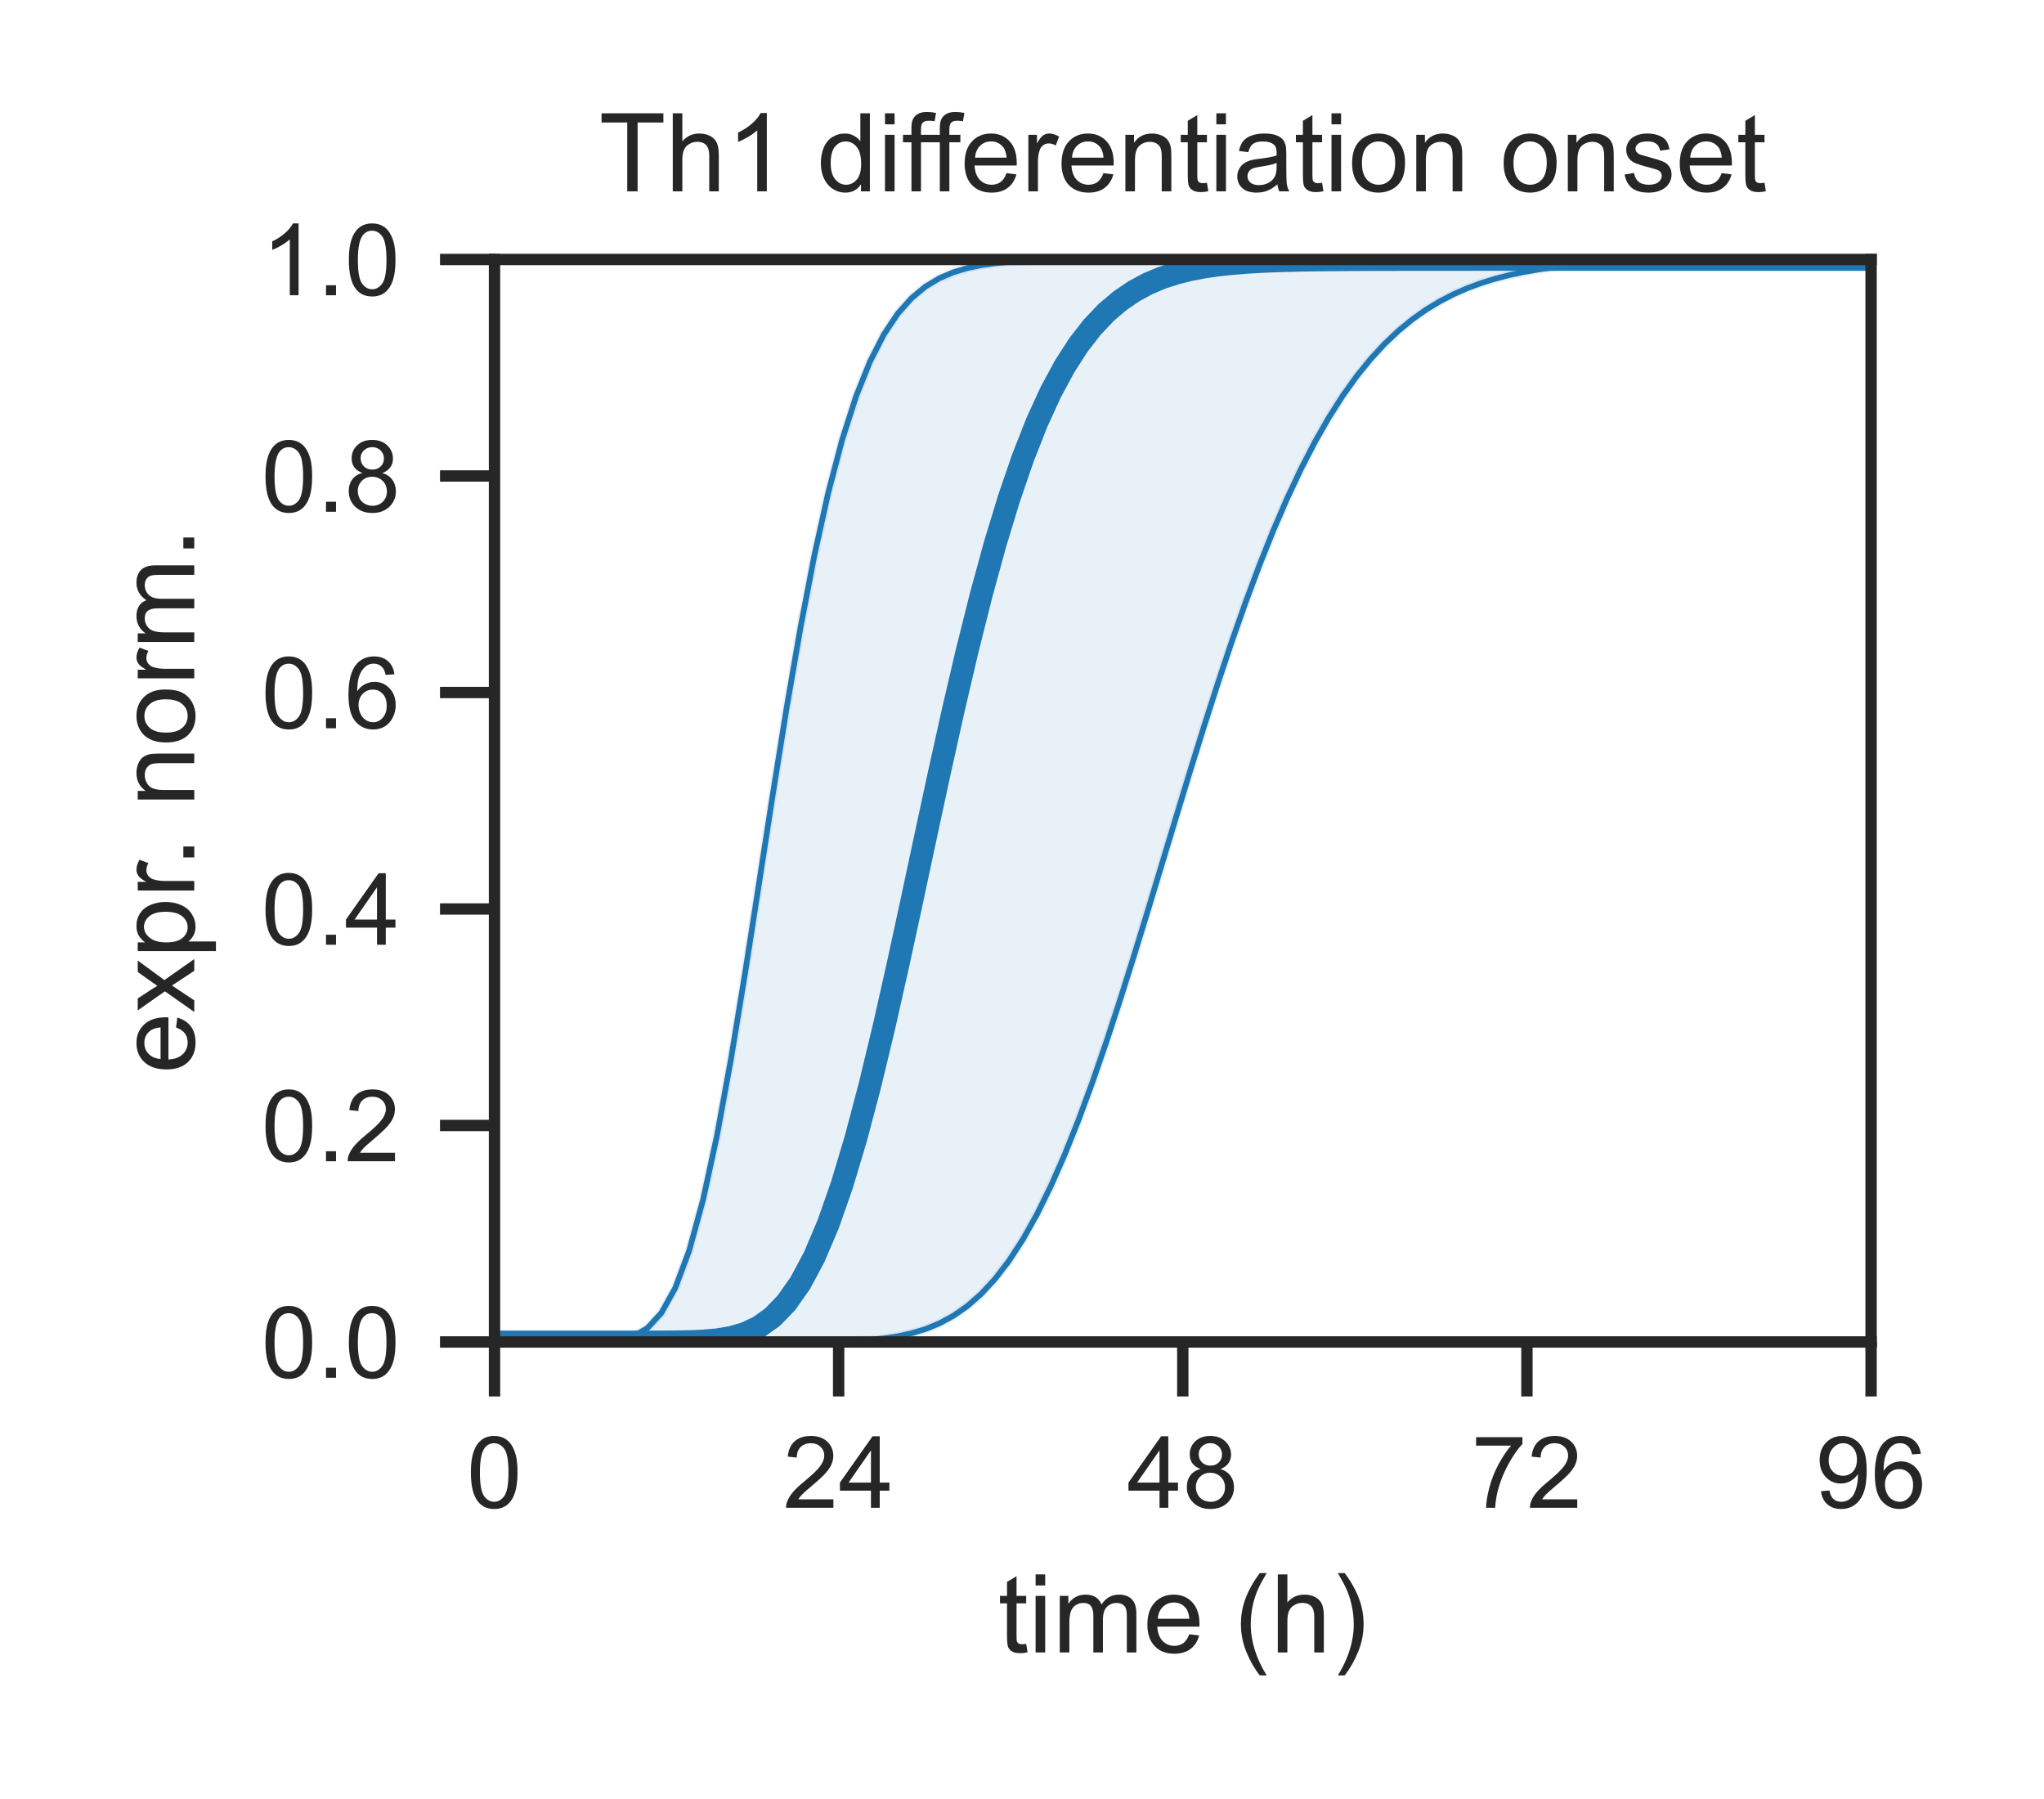 <?xml version="1.0" encoding="utf-8" standalone="no"?>
<!DOCTYPE svg PUBLIC "-//W3C//DTD SVG 1.1//EN"
  "http://www.w3.org/Graphics/SVG/1.1/DTD/svg11.dtd">
<!-- Created with matplotlib (https://matplotlib.org/) -->
<svg height="158.4pt" version="1.1" viewBox="0 0 180 158.4" width="180pt" xmlns="http://www.w3.org/2000/svg" xmlns:xlink="http://www.w3.org/1999/xlink">
 <defs>
  <style type="text/css">*{stroke-linecap:butt;stroke-linejoin:round;}</style>
 </defs>
 <g id="figure_1">
  <g id="patch_1">
   <path d="M 0 158.4 
L 180 158.4 
L 180 0 
L 0 0 
z
" style="fill:#ffffff;"/>
  </g>
  <g id="axes_1">
   <g id="patch_2">
    <path d="M 43.548 118.159 
L 164.772 118.159 
L 164.772 22.848 
L 43.548 22.848 
z
" style="fill:#ffffff;"/>
   </g>
   <g id="matplotlib.axis_1">
    <g id="xtick_1">
     <g id="line2d_1">
      <defs>
       <path d="M 0 0 
L 0 4.8 
" id="mb017b9bbba" style="stroke:#262626;"/>
      </defs>
      <g>
       <use style="fill:#262626;stroke:#262626;" x="43.548" xlink:href="#mb017b9bbba" y="118.159"/>
      </g>
     </g>
     <g id="text_1">
      <!-- 0 -->
      <g style="fill:#262626;" transform="translate(41.101 132.758)scale(0.088 -0.088)">
       <defs>
        <path d="M 4.156 35.297 
Q 4.156 48 6.766 55.734 
Q 9.375 63.484 14.516 67.672 
Q 19.672 71.875 27.484 71.875 
Q 33.25 71.875 37.594 69.547 
Q 41.938 67.234 44.766 62.859 
Q 47.609 58.5 49.219 52.219 
Q 50.828 45.953 50.828 35.297 
Q 50.828 22.703 48.234 14.969 
Q 45.656 7.234 40.5 3 
Q 35.359 -1.219 27.484 -1.219 
Q 17.141 -1.219 11.234 6.203 
Q 4.156 15.141 4.156 35.297 
z
M 13.188 35.297 
Q 13.188 17.672 17.312 11.828 
Q 21.438 6 27.484 6 
Q 33.547 6 37.672 11.859 
Q 41.797 17.719 41.797 35.297 
Q 41.797 52.984 37.672 58.781 
Q 33.547 64.594 27.391 64.594 
Q 21.344 64.594 17.719 59.469 
Q 13.188 52.938 13.188 35.297 
z
" id="ArialMT-48"/>
       </defs>
       <use xlink:href="#ArialMT-48"/>
      </g>
     </g>
    </g>
    <g id="xtick_2">
     <g id="line2d_2">
      <g>
       <use style="fill:#262626;stroke:#262626;" x="73.854" xlink:href="#mb017b9bbba" y="118.159"/>
      </g>
     </g>
     <g id="text_2">
      <!-- 24 -->
      <g style="fill:#262626;" transform="translate(68.96 132.758)scale(0.088 -0.088)">
       <defs>
        <path d="M 50.344 8.453 
L 50.344 0 
L 3.031 0 
Q 2.938 3.172 4.047 6.109 
Q 5.859 10.938 9.828 15.625 
Q 13.812 20.312 21.344 26.469 
Q 33.016 36.031 37.109 41.625 
Q 41.219 47.219 41.219 52.203 
Q 41.219 57.422 37.469 61 
Q 33.734 64.594 27.734 64.594 
Q 21.391 64.594 17.578 60.781 
Q 13.766 56.984 13.719 50.25 
L 4.688 51.172 
Q 5.609 61.281 11.656 66.578 
Q 17.719 71.875 27.938 71.875 
Q 38.234 71.875 44.234 66.156 
Q 50.25 60.453 50.25 52 
Q 50.25 47.703 48.484 43.547 
Q 46.734 39.406 42.656 34.812 
Q 38.578 30.219 29.109 22.219 
Q 21.188 15.578 18.938 13.203 
Q 16.703 10.844 15.234 8.453 
z
" id="ArialMT-50"/>
        <path d="M 32.328 0 
L 32.328 17.141 
L 1.266 17.141 
L 1.266 25.203 
L 33.938 71.578 
L 41.109 71.578 
L 41.109 25.203 
L 50.781 25.203 
L 50.781 17.141 
L 41.109 17.141 
L 41.109 0 
z
M 32.328 25.203 
L 32.328 57.469 
L 9.906 25.203 
z
" id="ArialMT-52"/>
       </defs>
       <use xlink:href="#ArialMT-50"/>
       <use x="55.615" xlink:href="#ArialMT-52"/>
      </g>
     </g>
    </g>
    <g id="xtick_3">
     <g id="line2d_3">
      <g>
       <use style="fill:#262626;stroke:#262626;" x="104.16" xlink:href="#mb017b9bbba" y="118.159"/>
      </g>
     </g>
     <g id="text_3">
      <!-- 48 -->
      <g style="fill:#262626;" transform="translate(99.266 132.758)scale(0.088 -0.088)">
       <defs>
        <path d="M 17.672 38.812 
Q 12.203 40.828 9.562 44.531 
Q 6.938 48.25 6.938 53.422 
Q 6.938 61.234 12.547 66.547 
Q 18.172 71.875 27.484 71.875 
Q 36.859 71.875 42.578 66.422 
Q 48.297 60.984 48.297 53.172 
Q 48.297 48.188 45.672 44.5 
Q 43.062 40.828 37.75 38.812 
Q 44.344 36.672 47.781 31.875 
Q 51.219 27.094 51.219 20.453 
Q 51.219 11.281 44.719 5.031 
Q 38.234 -1.219 27.641 -1.219 
Q 17.047 -1.219 10.547 5.047 
Q 4.047 11.328 4.047 20.703 
Q 4.047 27.688 7.594 32.391 
Q 11.141 37.109 17.672 38.812 
z
M 15.922 53.719 
Q 15.922 48.641 19.188 45.406 
Q 22.469 42.188 27.688 42.188 
Q 32.766 42.188 36.016 45.375 
Q 39.266 48.578 39.266 53.219 
Q 39.266 58.062 35.906 61.359 
Q 32.562 64.656 27.594 64.656 
Q 22.562 64.656 19.234 61.422 
Q 15.922 58.203 15.922 53.719 
z
M 13.094 20.656 
Q 13.094 16.891 14.875 13.375 
Q 16.656 9.859 20.172 7.922 
Q 23.688 6 27.734 6 
Q 34.031 6 38.125 10.047 
Q 42.234 14.109 42.234 20.359 
Q 42.234 26.703 38.016 30.859 
Q 33.797 35.016 27.438 35.016 
Q 21.234 35.016 17.156 30.906 
Q 13.094 26.812 13.094 20.656 
z
" id="ArialMT-56"/>
       </defs>
       <use xlink:href="#ArialMT-52"/>
       <use x="55.615" xlink:href="#ArialMT-56"/>
      </g>
     </g>
    </g>
    <g id="xtick_4">
     <g id="line2d_4">
      <g>
       <use style="fill:#262626;stroke:#262626;" x="134.466" xlink:href="#mb017b9bbba" y="118.159"/>
      </g>
     </g>
     <g id="text_4">
      <!-- 72 -->
      <g style="fill:#262626;" transform="translate(129.572 132.758)scale(0.088 -0.088)">
       <defs>
        <path d="M 4.734 62.203 
L 4.734 70.656 
L 51.078 70.656 
L 51.078 63.812 
Q 44.234 56.547 37.516 44.484 
Q 30.812 32.422 27.156 19.672 
Q 24.516 10.688 23.781 0 
L 14.75 0 
Q 14.891 8.453 18.062 20.406 
Q 21.234 32.375 27.172 43.484 
Q 33.109 54.594 39.797 62.203 
z
" id="ArialMT-55"/>
       </defs>
       <use xlink:href="#ArialMT-55"/>
       <use x="55.615" xlink:href="#ArialMT-50"/>
      </g>
     </g>
    </g>
    <g id="xtick_5">
     <g id="line2d_5">
      <g>
       <use style="fill:#262626;stroke:#262626;" x="164.772" xlink:href="#mb017b9bbba" y="118.159"/>
      </g>
     </g>
     <g id="text_5">
      <!-- 96 -->
      <g style="fill:#262626;" transform="translate(159.878 132.758)scale(0.088 -0.088)">
       <defs>
        <path d="M 5.469 16.547 
L 13.922 17.328 
Q 14.984 11.375 18.016 8.688 
Q 21.047 6 25.781 6 
Q 29.828 6 32.875 7.859 
Q 35.938 9.719 37.891 12.812 
Q 39.844 15.922 41.156 21.188 
Q 42.484 26.469 42.484 31.938 
Q 42.484 32.516 42.438 33.688 
Q 39.797 29.5 35.234 26.875 
Q 30.672 24.266 25.344 24.266 
Q 16.453 24.266 10.297 30.703 
Q 4.156 37.156 4.156 47.703 
Q 4.156 58.594 10.578 65.234 
Q 17 71.875 26.656 71.875 
Q 33.641 71.875 39.422 68.109 
Q 45.219 64.359 48.219 57.391 
Q 51.219 50.438 51.219 37.25 
Q 51.219 23.531 48.234 15.406 
Q 45.266 7.281 39.375 3.031 
Q 33.5 -1.219 25.594 -1.219 
Q 17.188 -1.219 11.859 3.438 
Q 6.547 8.109 5.469 16.547 
z
M 41.453 48.141 
Q 41.453 55.719 37.422 60.156 
Q 33.406 64.594 27.734 64.594 
Q 21.875 64.594 17.531 59.812 
Q 13.188 55.031 13.188 47.406 
Q 13.188 40.578 17.312 36.297 
Q 21.438 32.031 27.484 32.031 
Q 33.594 32.031 37.516 36.297 
Q 41.453 40.578 41.453 48.141 
z
" id="ArialMT-57"/>
        <path d="M 49.75 54.047 
L 41.016 53.375 
Q 39.844 58.547 37.703 60.891 
Q 34.125 64.656 28.906 64.656 
Q 24.703 64.656 21.531 62.312 
Q 17.391 59.281 14.984 53.469 
Q 12.594 47.656 12.5 36.922 
Q 15.672 41.75 20.266 44.094 
Q 24.859 46.438 29.891 46.438 
Q 38.672 46.438 44.844 39.969 
Q 51.031 33.5 51.031 23.25 
Q 51.031 16.5 48.125 10.719 
Q 45.219 4.938 40.141 1.859 
Q 35.062 -1.219 28.609 -1.219 
Q 17.625 -1.219 10.688 6.859 
Q 3.766 14.938 3.766 33.5 
Q 3.766 54.25 11.422 63.672 
Q 18.109 71.875 29.438 71.875 
Q 37.891 71.875 43.281 67.141 
Q 48.688 62.406 49.75 54.047 
z
M 13.875 23.188 
Q 13.875 18.656 15.797 14.5 
Q 17.719 10.359 21.188 8.172 
Q 24.656 6 28.469 6 
Q 34.031 6 38.031 10.484 
Q 42.047 14.984 42.047 22.703 
Q 42.047 30.125 38.078 34.391 
Q 34.125 38.672 28.125 38.672 
Q 22.172 38.672 18.016 34.391 
Q 13.875 30.125 13.875 23.188 
z
" id="ArialMT-54"/>
       </defs>
       <use xlink:href="#ArialMT-57"/>
       <use x="55.615" xlink:href="#ArialMT-54"/>
      </g>
     </g>
    </g>
    <g id="text_6">
     <!-- time (h) -->
     <g style="fill:#262626;" transform="translate(87.893 145.496)scale(0.096 -0.096)">
      <defs>
       <path d="M 25.781 7.859 
L 27.047 0.094 
Q 23.344 -0.688 20.406 -0.688 
Q 15.625 -0.688 12.984 0.828 
Q 10.359 2.344 9.281 4.812 
Q 8.203 7.281 8.203 15.188 
L 8.203 45.016 
L 1.766 45.016 
L 1.766 51.859 
L 8.203 51.859 
L 8.203 64.703 
L 16.938 69.969 
L 16.938 51.859 
L 25.781 51.859 
L 25.781 45.016 
L 16.938 45.016 
L 16.938 14.703 
Q 16.938 10.938 17.406 9.859 
Q 17.875 8.797 18.922 8.156 
Q 19.969 7.516 21.922 7.516 
Q 23.391 7.516 25.781 7.859 
z
" id="ArialMT-116"/>
       <path d="M 6.641 61.469 
L 6.641 71.578 
L 15.438 71.578 
L 15.438 61.469 
z
M 6.641 0 
L 6.641 51.859 
L 15.438 51.859 
L 15.438 0 
z
" id="ArialMT-105"/>
       <path d="M 6.594 0 
L 6.594 51.859 
L 14.453 51.859 
L 14.453 44.578 
Q 16.891 48.391 20.938 50.703 
Q 25 53.031 30.172 53.031 
Q 35.938 53.031 39.625 50.641 
Q 43.312 48.25 44.828 43.953 
Q 50.984 53.031 60.844 53.031 
Q 68.562 53.031 72.703 48.75 
Q 76.859 44.484 76.859 35.594 
L 76.859 0 
L 68.109 0 
L 68.109 32.672 
Q 68.109 37.938 67.25 40.25 
Q 66.406 42.578 64.156 43.984 
Q 61.922 45.406 58.891 45.406 
Q 53.422 45.406 49.797 41.766 
Q 46.188 38.141 46.188 30.125 
L 46.188 0 
L 37.406 0 
L 37.406 33.688 
Q 37.406 39.547 35.25 42.469 
Q 33.109 45.406 28.219 45.406 
Q 24.516 45.406 21.359 43.453 
Q 18.219 41.5 16.797 37.734 
Q 15.375 33.984 15.375 26.906 
L 15.375 0 
z
" id="ArialMT-109"/>
       <path d="M 42.094 16.703 
L 51.172 15.578 
Q 49.031 7.625 43.219 3.219 
Q 37.406 -1.172 28.375 -1.172 
Q 17 -1.172 10.328 5.828 
Q 3.656 12.844 3.656 25.484 
Q 3.656 38.578 10.391 45.797 
Q 17.141 53.031 27.875 53.031 
Q 38.281 53.031 44.875 45.953 
Q 51.469 38.875 51.469 26.031 
Q 51.469 25.25 51.422 23.688 
L 12.75 23.688 
Q 13.234 15.141 17.578 10.594 
Q 21.922 6.062 28.422 6.062 
Q 33.25 6.062 36.672 8.594 
Q 40.094 11.141 42.094 16.703 
z
M 13.234 30.906 
L 42.188 30.906 
Q 41.609 37.453 38.875 40.719 
Q 34.672 45.797 27.984 45.797 
Q 21.922 45.797 17.797 41.75 
Q 13.672 37.703 13.234 30.906 
z
" id="ArialMT-101"/>
       <path id="ArialMT-32"/>
       <path d="M 23.391 -21.047 
Q 16.109 -11.859 11.078 0.438 
Q 6.062 12.75 6.062 25.922 
Q 6.062 37.547 9.812 48.188 
Q 14.203 60.547 23.391 72.797 
L 29.688 72.797 
Q 23.781 62.641 21.875 58.297 
Q 18.891 51.562 17.188 44.234 
Q 15.094 35.109 15.094 25.875 
Q 15.094 2.391 29.688 -21.047 
z
" id="ArialMT-40"/>
       <path d="M 6.594 0 
L 6.594 71.578 
L 15.375 71.578 
L 15.375 45.906 
Q 21.531 53.031 30.906 53.031 
Q 36.672 53.031 40.922 50.75 
Q 45.172 48.484 47 44.484 
Q 48.828 40.484 48.828 32.859 
L 48.828 0 
L 40.047 0 
L 40.047 32.859 
Q 40.047 39.453 37.188 42.453 
Q 34.328 45.453 29.109 45.453 
Q 25.203 45.453 21.75 43.422 
Q 18.312 41.406 16.844 37.938 
Q 15.375 34.469 15.375 28.375 
L 15.375 0 
z
" id="ArialMT-104"/>
       <path d="M 12.359 -21.047 
L 6.062 -21.047 
Q 20.656 2.391 20.656 25.875 
Q 20.656 35.062 18.562 44.094 
Q 16.891 51.422 13.922 58.156 
Q 12.016 62.547 6.062 72.797 
L 12.359 72.797 
Q 21.531 60.547 25.922 48.188 
Q 29.688 37.547 29.688 25.922 
Q 29.688 12.75 24.625 0.438 
Q 19.578 -11.859 12.359 -21.047 
z
" id="ArialMT-41"/>
      </defs>
      <use xlink:href="#ArialMT-116"/>
      <use x="27.783" xlink:href="#ArialMT-105"/>
      <use x="50" xlink:href="#ArialMT-109"/>
      <use x="133.301" xlink:href="#ArialMT-101"/>
      <use x="188.916" xlink:href="#ArialMT-32"/>
      <use x="216.699" xlink:href="#ArialMT-40"/>
      <use x="250" xlink:href="#ArialMT-104"/>
      <use x="305.615" xlink:href="#ArialMT-41"/>
     </g>
    </g>
   </g>
   <g id="matplotlib.axis_2">
    <g id="ytick_1">
     <g id="line2d_6">
      <defs>
       <path d="M 0 0 
L -4.8 0 
" id="m8e4c37d4cc" style="stroke:#262626;"/>
      </defs>
      <g>
       <use style="fill:#262626;stroke:#262626;" x="43.548" xlink:href="#m8e4c37d4cc" y="118.159"/>
      </g>
     </g>
     <g id="text_7">
      <!-- 0.0 -->
      <g style="fill:#262626;" transform="translate(23.016 121.309)scale(0.088 -0.088)">
       <defs>
        <path d="M 9.078 0 
L 9.078 10.016 
L 19.094 10.016 
L 19.094 0 
z
" id="ArialMT-46"/>
       </defs>
       <use xlink:href="#ArialMT-48"/>
       <use x="55.615" xlink:href="#ArialMT-46"/>
       <use x="83.398" xlink:href="#ArialMT-48"/>
      </g>
     </g>
    </g>
    <g id="ytick_2">
     <g id="line2d_7">
      <g>
       <use style="fill:#262626;stroke:#262626;" x="43.548" xlink:href="#m8e4c37d4cc" y="99.097"/>
      </g>
     </g>
     <g id="text_8">
      <!-- 0.2 -->
      <g style="fill:#262626;" transform="translate(23.016 102.247)scale(0.088 -0.088)">
       <use xlink:href="#ArialMT-48"/>
       <use x="55.615" xlink:href="#ArialMT-46"/>
       <use x="83.398" xlink:href="#ArialMT-50"/>
      </g>
     </g>
    </g>
    <g id="ytick_3">
     <g id="line2d_8">
      <g>
       <use style="fill:#262626;stroke:#262626;" x="43.548" xlink:href="#m8e4c37d4cc" y="80.035"/>
      </g>
     </g>
     <g id="text_9">
      <!-- 0.4 -->
      <g style="fill:#262626;" transform="translate(23.016 83.184)scale(0.088 -0.088)">
       <use xlink:href="#ArialMT-48"/>
       <use x="55.615" xlink:href="#ArialMT-46"/>
       <use x="83.398" xlink:href="#ArialMT-52"/>
      </g>
     </g>
    </g>
    <g id="ytick_4">
     <g id="line2d_9">
      <g>
       <use style="fill:#262626;stroke:#262626;" x="43.548" xlink:href="#m8e4c37d4cc" y="60.973"/>
      </g>
     </g>
     <g id="text_10">
      <!-- 0.6 -->
      <g style="fill:#262626;" transform="translate(23.016 64.122)scale(0.088 -0.088)">
       <use xlink:href="#ArialMT-48"/>
       <use x="55.615" xlink:href="#ArialMT-46"/>
       <use x="83.398" xlink:href="#ArialMT-54"/>
      </g>
     </g>
    </g>
    <g id="ytick_5">
     <g id="line2d_10">
      <g>
       <use style="fill:#262626;stroke:#262626;" x="43.548" xlink:href="#m8e4c37d4cc" y="41.91"/>
      </g>
     </g>
     <g id="text_11">
      <!-- 0.8 -->
      <g style="fill:#262626;" transform="translate(23.016 45.06)scale(0.088 -0.088)">
       <use xlink:href="#ArialMT-48"/>
       <use x="55.615" xlink:href="#ArialMT-46"/>
       <use x="83.398" xlink:href="#ArialMT-56"/>
      </g>
     </g>
    </g>
    <g id="ytick_6">
     <g id="line2d_11">
      <g>
       <use style="fill:#262626;stroke:#262626;" x="43.548" xlink:href="#m8e4c37d4cc" y="22.848"/>
      </g>
     </g>
     <g id="text_12">
      <!-- 1.0 -->
      <g style="fill:#262626;" transform="translate(23.016 25.997)scale(0.088 -0.088)">
       <defs>
        <path d="M 37.25 0 
L 28.469 0 
L 28.469 56 
Q 25.297 52.984 20.141 49.953 
Q 14.984 46.922 10.891 45.406 
L 10.891 53.906 
Q 18.266 57.375 23.781 62.297 
Q 29.297 67.234 31.594 71.875 
L 37.25 71.875 
z
" id="ArialMT-49"/>
       </defs>
       <use xlink:href="#ArialMT-49"/>
       <use x="55.615" xlink:href="#ArialMT-46"/>
       <use x="83.398" xlink:href="#ArialMT-48"/>
      </g>
     </g>
    </g>
    <g id="text_13">
     <!-- expr. norm. -->
     <g style="fill:#262626;" transform="translate(17.108 94.512)rotate(-90)scale(0.096 -0.096)">
      <defs>
       <path d="M 0.734 0 
L 19.672 26.953 
L 2.156 51.859 
L 13.141 51.859 
L 21.094 39.703 
Q 23.344 36.234 24.703 33.891 
Q 26.859 37.109 28.656 39.594 
L 37.406 51.859 
L 47.906 51.859 
L 29.984 27.438 
L 49.266 0 
L 38.484 0 
L 27.828 16.109 
L 25 20.453 
L 11.375 0 
z
" id="ArialMT-120"/>
       <path d="M 6.594 -19.875 
L 6.594 51.859 
L 14.594 51.859 
L 14.594 45.125 
Q 17.438 49.078 21 51.047 
Q 24.562 53.031 29.641 53.031 
Q 36.281 53.031 41.359 49.609 
Q 46.438 46.188 49.016 39.953 
Q 51.609 33.734 51.609 26.312 
Q 51.609 18.359 48.75 11.984 
Q 45.906 5.609 40.453 2.219 
Q 35.016 -1.172 29 -1.172 
Q 24.609 -1.172 21.109 0.688 
Q 17.625 2.547 15.375 5.375 
L 15.375 -19.875 
z
M 14.547 25.641 
Q 14.547 15.625 18.594 10.844 
Q 22.656 6.062 28.422 6.062 
Q 34.281 6.062 38.453 11.016 
Q 42.625 15.969 42.625 26.375 
Q 42.625 36.281 38.547 41.203 
Q 34.469 46.141 28.812 46.141 
Q 23.188 46.141 18.859 40.891 
Q 14.547 35.641 14.547 25.641 
z
" id="ArialMT-112"/>
       <path d="M 6.5 0 
L 6.5 51.859 
L 14.406 51.859 
L 14.406 44 
Q 17.438 49.516 20 51.266 
Q 22.562 53.031 25.641 53.031 
Q 30.078 53.031 34.672 50.203 
L 31.641 42.047 
Q 28.422 43.953 25.203 43.953 
Q 22.312 43.953 20.016 42.219 
Q 17.719 40.484 16.75 37.406 
Q 15.281 32.719 15.281 27.156 
L 15.281 0 
z
" id="ArialMT-114"/>
       <path d="M 6.594 0 
L 6.594 51.859 
L 14.5 51.859 
L 14.5 44.484 
Q 20.219 53.031 31 53.031 
Q 35.688 53.031 39.625 51.344 
Q 43.562 49.656 45.516 46.922 
Q 47.469 44.188 48.25 40.438 
Q 48.734 37.984 48.734 31.891 
L 48.734 0 
L 39.938 0 
L 39.938 31.547 
Q 39.938 36.922 38.906 39.578 
Q 37.891 42.234 35.281 43.812 
Q 32.672 45.406 29.156 45.406 
Q 23.531 45.406 19.453 41.844 
Q 15.375 38.281 15.375 28.328 
L 15.375 0 
z
" id="ArialMT-110"/>
       <path d="M 3.328 25.922 
Q 3.328 40.328 11.328 47.266 
Q 18.016 53.031 27.641 53.031 
Q 38.328 53.031 45.109 46.016 
Q 51.906 39.016 51.906 26.656 
Q 51.906 16.656 48.906 10.906 
Q 45.906 5.172 40.156 2 
Q 34.422 -1.172 27.641 -1.172 
Q 16.75 -1.172 10.031 5.812 
Q 3.328 12.797 3.328 25.922 
z
M 12.359 25.922 
Q 12.359 15.969 16.703 11.016 
Q 21.047 6.062 27.641 6.062 
Q 34.188 6.062 38.531 11.031 
Q 42.875 16.016 42.875 26.219 
Q 42.875 35.844 38.5 40.797 
Q 34.125 45.75 27.641 45.75 
Q 21.047 45.75 16.703 40.812 
Q 12.359 35.891 12.359 25.922 
z
" id="ArialMT-111"/>
      </defs>
      <use xlink:href="#ArialMT-101"/>
      <use x="55.615" xlink:href="#ArialMT-120"/>
      <use x="105.615" xlink:href="#ArialMT-112"/>
      <use x="161.23" xlink:href="#ArialMT-114"/>
      <use x="189.031" xlink:href="#ArialMT-46"/>
      <use x="216.814" xlink:href="#ArialMT-32"/>
      <use x="244.598" xlink:href="#ArialMT-110"/>
      <use x="300.213" xlink:href="#ArialMT-111"/>
      <use x="355.828" xlink:href="#ArialMT-114"/>
      <use x="389.129" xlink:href="#ArialMT-109"/>
      <use x="472.43" xlink:href="#ArialMT-46"/>
     </g>
    </g>
   </g>
   <g id="PolyCollection_1">
    <defs>
     <path d="M 43.548 -40.24 
L 43.548 -40.24 
L 44.772 -40.24 
L 45.997 -40.24 
L 47.221 -40.24 
L 48.446 -40.241 
L 49.67 -40.241 
L 50.895 -40.242 
L 52.119 -40.252 
L 53.344 -40.292 
L 54.568 -40.421 
L 55.793 -40.752 
L 57.017 -41.467 
L 58.242 -42.799 
L 59.466 -45.001 
L 60.691 -48.285 
L 61.915 -52.765 
L 63.14 -58.427 
L 64.364 -65.118 
L 65.589 -72.568 
L 66.813 -80.436 
L 68.038 -88.36 
L 69.262 -96.008 
L 70.487 -103.111 
L 71.711 -109.479 
L 72.936 -115.009 
L 74.16 -119.671 
L 75.385 -123.496 
L 76.609 -126.558 
L 77.834 -128.953 
L 79.058 -130.786 
L 80.283 -132.161 
L 81.507 -133.174 
L 82.732 -133.907 
L 83.956 -134.428 
L 85.18 -134.794 
L 86.405 -135.047 
L 87.629 -135.219 
L 88.854 -135.335 
L 90.078 -135.412 
L 91.303 -135.462 
L 92.527 -135.495 
L 93.752 -135.516 
L 94.976 -135.53 
L 96.201 -135.538 
L 97.425 -135.544 
L 98.65 -135.547 
L 99.874 -135.549 
L 101.099 -135.55 
L 102.323 -135.551 
L 103.548 -135.551 
L 104.772 -135.552 
L 105.997 -135.552 
L 107.221 -135.552 
L 108.446 -135.552 
L 109.67 -135.552 
L 110.895 -135.552 
L 112.119 -135.552 
L 113.344 -135.552 
L 114.568 -135.552 
L 115.793 -135.552 
L 117.017 -135.552 
L 118.242 -135.552 
L 119.466 -135.552 
L 120.691 -135.552 
L 121.915 -135.552 
L 123.14 -135.552 
L 124.364 -135.552 
L 125.588 -135.552 
L 126.813 -135.552 
L 128.037 -135.552 
L 129.262 -135.552 
L 130.486 -135.552 
L 131.711 -135.552 
L 132.935 -135.552 
L 134.16 -135.552 
L 135.384 -135.552 
L 136.609 -135.552 
L 137.833 -135.552 
L 139.058 -135.552 
L 140.282 -135.552 
L 141.507 -135.552 
L 142.731 -135.552 
L 143.956 -135.552 
L 145.18 -135.552 
L 146.405 -135.552 
L 147.629 -135.552 
L 148.854 -135.552 
L 150.078 -135.552 
L 151.303 -135.552 
L 152.527 -135.552 
L 153.752 -135.552 
L 154.976 -135.552 
L 156.201 -135.552 
L 157.425 -135.552 
L 158.65 -135.552 
L 159.874 -135.552 
L 161.099 -135.552 
L 162.323 -135.552 
L 163.548 -135.552 
L 164.772 -135.552 
L 164.772 -135.55 
L 164.772 -135.55 
L 163.548 -135.55 
L 162.323 -135.549 
L 161.099 -135.548 
L 159.874 -135.546 
L 158.65 -135.544 
L 157.425 -135.542 
L 156.201 -135.538 
L 154.976 -135.534 
L 153.752 -135.529 
L 152.527 -135.522 
L 151.303 -135.512 
L 150.078 -135.501 
L 148.854 -135.486 
L 147.629 -135.466 
L 146.405 -135.442 
L 145.18 -135.411 
L 143.956 -135.372 
L 142.731 -135.323 
L 141.507 -135.262 
L 140.282 -135.186 
L 139.058 -135.091 
L 137.833 -134.975 
L 136.609 -134.831 
L 135.384 -134.655 
L 134.16 -134.441 
L 132.935 -134.181 
L 131.711 -133.868 
L 130.486 -133.492 
L 129.262 -133.042 
L 128.037 -132.508 
L 126.813 -131.877 
L 125.588 -131.136 
L 124.364 -130.27 
L 123.14 -129.265 
L 121.915 -128.106 
L 120.691 -126.776 
L 119.466 -125.263 
L 118.242 -123.55 
L 117.017 -121.627 
L 115.793 -119.482 
L 114.568 -117.109 
L 113.344 -114.502 
L 112.119 -111.663 
L 110.895 -108.596 
L 109.67 -105.311 
L 108.446 -101.825 
L 107.221 -98.158 
L 105.997 -94.339 
L 104.772 -90.402 
L 103.548 -86.384 
L 102.323 -82.328 
L 101.099 -78.28 
L 99.874 -74.288 
L 98.65 -70.398 
L 97.425 -66.657 
L 96.201 -63.106 
L 94.976 -59.783 
L 93.752 -56.72 
L 92.527 -53.938 
L 91.303 -51.453 
L 90.078 -49.27 
L 88.854 -47.387 
L 87.629 -45.793 
L 86.405 -44.471 
L 85.18 -43.396 
L 83.956 -42.542 
L 82.732 -41.879 
L 81.507 -41.378 
L 80.283 -41.009 
L 79.058 -40.744 
L 77.834 -40.56 
L 76.609 -40.437 
L 75.385 -40.357 
L 74.16 -40.307 
L 72.936 -40.276 
L 71.711 -40.259 
L 70.487 -40.25 
L 69.262 -40.245 
L 68.038 -40.242 
L 66.813 -40.241 
L 65.589 -40.241 
L 64.364 -40.241 
L 63.14 -40.241 
L 61.915 -40.241 
L 60.691 -40.241 
L 59.466 -40.241 
L 58.242 -40.24 
L 57.017 -40.24 
L 55.793 -40.24 
L 54.568 -40.24 
L 53.344 -40.24 
L 52.119 -40.24 
L 50.895 -40.24 
L 49.67 -40.24 
L 48.446 -40.24 
L 47.221 -40.24 
L 45.997 -40.24 
L 44.772 -40.24 
L 43.548 -40.24 
z
" id="md4d1bcc7c1" style="stroke:#1f77b4;stroke-opacity:0.1;stroke-width:0.8;"/>
    </defs>
    <g clip-path="url(#pf4a4d218fd)">
     <use style="fill:#1f77b4;fill-opacity:0.1;stroke:#1f77b4;stroke-opacity:0.1;stroke-width:0.8;" x="0" xlink:href="#md4d1bcc7c1" y="158.4"/>
    </g>
   </g>
   <g id="line2d_12">
    <path clip-path="url(#pf4a4d218fd)" d="M 43.548 118.159 
L 44.772 118.159 
L 45.997 118.159 
L 47.221 118.159 
L 48.446 118.159 
L 49.67 118.159 
L 50.895 118.158 
L 52.119 118.148 
L 53.344 118.108 
L 54.568 117.979 
L 55.793 117.648 
L 57.017 116.933 
L 58.242 115.601 
L 59.466 113.399 
L 60.691 110.115 
L 61.915 105.635 
L 63.14 99.973 
L 64.364 93.282 
L 65.589 85.832 
L 66.813 77.964 
L 68.038 70.04 
L 69.262 62.392 
L 70.487 55.289 
L 71.711 48.921 
L 72.936 43.391 
L 74.16 38.729 
L 75.385 34.904 
L 76.609 31.842 
L 77.834 29.447 
L 79.058 27.614 
L 80.283 26.239 
L 81.507 25.226 
L 82.732 24.493 
L 83.956 23.972 
L 85.18 23.606 
L 86.405 23.353 
L 87.629 23.181 
L 88.854 23.065 
L 90.078 22.988 
L 91.303 22.938 
L 92.527 22.905 
L 93.752 22.884 
L 94.976 22.87 
L 96.201 22.862 
L 97.425 22.856 
L 98.65 22.853 
L 99.874 22.851 
L 101.099 22.85 
L 102.323 22.849 
L 103.548 22.849 
L 104.772 22.848 
L 105.997 22.848 
L 107.221 22.848 
L 108.446 22.848 
L 109.67 22.848 
L 110.895 22.848 
L 112.119 22.848 
L 113.344 22.848 
L 114.568 22.848 
L 115.793 22.848 
L 117.017 22.848 
L 118.242 22.848 
L 119.466 22.848 
L 120.691 22.848 
L 121.915 22.848 
L 123.14 22.848 
L 124.364 22.848 
L 125.588 22.848 
L 126.813 22.848 
L 128.037 22.848 
L 129.262 22.848 
L 130.486 22.848 
L 131.711 22.848 
L 132.935 22.848 
L 134.16 22.848 
L 135.384 22.848 
L 136.609 22.848 
L 137.833 22.848 
L 139.058 22.848 
L 140.282 22.848 
L 141.507 22.848 
L 142.731 22.848 
L 143.956 22.848 
L 145.18 22.848 
L 146.405 22.848 
L 147.629 22.848 
L 148.854 22.848 
L 150.078 22.848 
L 151.303 22.848 
L 152.527 22.848 
L 153.752 22.848 
L 154.976 22.848 
L 156.201 22.848 
L 157.425 22.848 
L 158.65 22.848 
L 159.874 22.848 
L 161.099 22.848 
L 162.323 22.848 
L 163.548 22.848 
L 164.772 22.848 
" style="fill:none;stroke:#1f77b4;stroke-linecap:round;stroke-width:0.5;"/>
   </g>
   <g id="line2d_13">
    <path clip-path="url(#pf4a4d218fd)" d="M 43.548 118.159 
L 44.772 118.159 
L 45.997 118.159 
L 47.221 118.159 
L 48.446 118.159 
L 49.67 118.159 
L 50.895 118.159 
L 52.119 118.159 
L 53.344 118.159 
L 54.568 118.159 
L 55.793 118.159 
L 57.017 118.159 
L 58.242 118.159 
L 59.466 118.159 
L 60.691 118.159 
L 61.915 118.159 
L 63.14 118.159 
L 64.364 118.159 
L 65.589 118.159 
L 66.813 118.159 
L 68.038 118.158 
L 69.262 118.155 
L 70.487 118.15 
L 71.711 118.141 
L 72.936 118.124 
L 74.16 118.093 
L 75.385 118.043 
L 76.609 117.963 
L 77.834 117.84 
L 79.058 117.656 
L 80.283 117.391 
L 81.507 117.022 
L 82.732 116.521 
L 83.956 115.858 
L 85.18 115.004 
L 86.405 113.929 
L 87.629 112.607 
L 88.854 111.013 
L 90.078 109.13 
L 91.303 106.947 
L 92.527 104.462 
L 93.752 101.68 
L 94.976 98.617 
L 96.201 95.294 
L 97.425 91.743 
L 98.65 88.002 
L 99.874 84.112 
L 101.099 80.12 
L 102.323 76.072 
L 103.548 72.016 
L 104.772 67.998 
L 105.997 64.061 
L 107.221 60.242 
L 108.446 56.575 
L 109.67 53.089 
L 110.895 49.804 
L 112.119 46.737 
L 113.344 43.898 
L 114.568 41.291 
L 115.793 38.918 
L 117.017 36.773 
L 118.242 34.85 
L 119.466 33.137 
L 120.691 31.624 
L 121.915 30.294 
L 123.14 29.135 
L 124.364 28.13 
L 125.588 27.264 
L 126.813 26.523 
L 128.037 25.892 
L 129.262 25.358 
L 130.486 24.908 
L 131.711 24.532 
L 132.935 24.219 
L 134.16 23.959 
L 135.384 23.745 
L 136.609 23.569 
L 137.833 23.425 
L 139.058 23.309 
L 140.282 23.214 
L 141.507 23.138 
L 142.731 23.077 
L 143.956 23.028 
L 145.18 22.989 
L 146.405 22.958 
L 147.629 22.934 
L 148.854 22.914 
L 150.078 22.899 
L 151.303 22.888 
L 152.527 22.878 
L 153.752 22.871 
L 154.976 22.866 
L 156.201 22.862 
L 157.425 22.858 
L 158.65 22.856 
L 159.874 22.854 
L 161.099 22.852 
L 162.323 22.851 
L 163.548 22.85 
L 164.772 22.85 
" style="fill:none;stroke:#1f77b4;stroke-linecap:round;stroke-width:0.5;"/>
   </g>
   <g id="line2d_14">
    <path clip-path="url(#pf4a4d218fd)" d="M 43.548 118.159 
L 44.772 118.159 
L 45.997 118.159 
L 47.221 118.159 
L 48.446 118.159 
L 49.67 118.159 
L 50.895 118.159 
L 52.119 118.159 
L 53.344 118.159 
L 54.568 118.159 
L 55.793 118.159 
L 57.017 118.158 
L 58.242 118.155 
L 59.466 118.146 
L 60.691 118.124 
L 61.915 118.072 
L 63.14 117.966 
L 64.364 117.765 
L 65.589 117.414 
L 66.813 116.842 
L 68.038 115.967 
L 69.262 114.699 
L 70.487 112.955 
L 71.711 110.663 
L 72.936 107.776 
L 74.16 104.276 
L 75.385 100.182 
L 76.609 95.549 
L 77.834 90.463 
L 79.058 85.035 
L 80.283 79.392 
L 81.507 73.668 
L 82.732 67.995 
L 83.956 62.492 
L 85.18 57.261 
L 86.405 52.383 
L 87.629 47.915 
L 88.854 43.891 
L 90.078 40.325 
L 91.303 37.213 
L 92.527 34.536 
L 93.752 32.265 
L 94.976 30.362 
L 96.201 28.789 
L 97.425 27.503 
L 98.65 26.464 
L 99.874 25.633 
L 101.099 24.975 
L 102.323 24.46 
L 103.548 24.06 
L 104.772 23.753 
L 105.997 23.519 
L 107.221 23.342 
L 108.446 23.209 
L 109.67 23.11 
L 110.895 23.037 
L 112.119 22.984 
L 113.344 22.945 
L 114.568 22.917 
L 115.793 22.896 
L 117.017 22.882 
L 118.242 22.872 
L 119.466 22.864 
L 120.691 22.859 
L 121.915 22.856 
L 123.14 22.853 
L 124.364 22.852 
L 125.588 22.85 
L 126.813 22.85 
L 128.037 22.849 
L 129.262 22.849 
L 130.486 22.848 
L 131.711 22.848 
L 132.935 22.848 
L 134.16 22.848 
L 135.384 22.848 
L 136.609 22.848 
L 137.833 22.848 
L 139.058 22.848 
L 140.282 22.848 
L 141.507 22.848 
L 142.731 22.848 
L 143.956 22.848 
L 145.18 22.848 
L 146.405 22.848 
L 147.629 22.848 
L 148.854 22.848 
L 150.078 22.848 
L 151.303 22.848 
L 152.527 22.848 
L 153.752 22.848 
L 154.976 22.848 
L 156.201 22.848 
L 157.425 22.848 
L 158.65 22.848 
L 159.874 22.848 
L 161.099 22.848 
L 162.323 22.848 
L 163.548 22.848 
L 164.772 22.848 
" style="fill:none;stroke:#1f77b4;stroke-linecap:round;stroke-width:2;"/>
   </g>
   <g id="patch_3">
    <path d="M 43.548 118.159 
L 43.548 22.848 
" style="fill:none;stroke:#262626;stroke-linecap:square;stroke-linejoin:miter;"/>
   </g>
   <g id="patch_4">
    <path d="M 164.772 118.159 
L 164.772 22.848 
" style="fill:none;stroke:#262626;stroke-linecap:square;stroke-linejoin:miter;"/>
   </g>
   <g id="patch_5">
    <path d="M 43.548 118.159 
L 164.772 118.159 
" style="fill:none;stroke:#262626;stroke-linecap:square;stroke-linejoin:miter;"/>
   </g>
   <g id="patch_6">
    <path d="M 43.548 22.848 
L 164.772 22.848 
" style="fill:none;stroke:#262626;stroke-linecap:square;stroke-linejoin:miter;"/>
   </g>
   <g id="text_14">
    <!-- Th1 differentiation onset -->
    <g style="fill:#262626;" transform="translate(52.749 16.848)scale(0.096 -0.096)">
     <defs>
      <path d="M 25.922 0 
L 25.922 63.141 
L 2.344 63.141 
L 2.344 71.578 
L 59.078 71.578 
L 59.078 63.141 
L 35.406 63.141 
L 35.406 0 
z
" id="ArialMT-84"/>
      <path d="M 40.234 0 
L 40.234 6.547 
Q 35.297 -1.172 25.734 -1.172 
Q 19.531 -1.172 14.328 2.25 
Q 9.125 5.672 6.266 11.797 
Q 3.422 17.922 3.422 25.875 
Q 3.422 33.641 6 39.969 
Q 8.594 46.297 13.766 49.656 
Q 18.953 53.031 25.344 53.031 
Q 30.031 53.031 33.688 51.047 
Q 37.359 49.078 39.656 45.906 
L 39.656 71.578 
L 48.391 71.578 
L 48.391 0 
z
M 12.453 25.875 
Q 12.453 15.922 16.641 10.984 
Q 20.844 6.062 26.562 6.062 
Q 32.328 6.062 36.344 10.766 
Q 40.375 15.484 40.375 25.141 
Q 40.375 35.797 36.266 40.766 
Q 32.172 45.75 26.172 45.75 
Q 20.312 45.75 16.375 40.969 
Q 12.453 36.188 12.453 25.875 
z
" id="ArialMT-100"/>
      <path d="M 8.688 0 
L 8.688 45.016 
L 0.922 45.016 
L 0.922 51.859 
L 8.688 51.859 
L 8.688 57.375 
Q 8.688 62.594 9.625 65.141 
Q 10.891 68.562 14.078 70.672 
Q 17.281 72.797 23.047 72.797 
Q 26.766 72.797 31.25 71.922 
L 29.938 64.266 
Q 27.203 64.75 24.75 64.75 
Q 20.75 64.75 19.094 63.031 
Q 17.438 61.328 17.438 56.641 
L 17.438 51.859 
L 27.547 51.859 
L 27.547 45.016 
L 17.438 45.016 
L 17.438 0 
z
" id="ArialMT-102"/>
      <path d="M 40.438 6.391 
Q 35.547 2.25 31.031 0.531 
Q 26.516 -1.172 21.344 -1.172 
Q 12.797 -1.172 8.203 3 
Q 3.609 7.172 3.609 13.672 
Q 3.609 17.484 5.344 20.625 
Q 7.078 23.781 9.891 25.688 
Q 12.703 27.594 16.219 28.562 
Q 18.797 29.25 24.031 29.891 
Q 34.672 31.156 39.703 32.906 
Q 39.75 34.719 39.75 35.203 
Q 39.75 40.578 37.25 42.781 
Q 33.891 45.75 27.25 45.75 
Q 21.047 45.75 18.094 43.578 
Q 15.141 41.406 13.719 35.891 
L 5.125 37.062 
Q 6.297 42.578 8.984 45.969 
Q 11.672 49.359 16.75 51.188 
Q 21.828 53.031 28.516 53.031 
Q 35.156 53.031 39.297 51.469 
Q 43.453 49.906 45.406 47.531 
Q 47.359 45.172 48.141 41.547 
Q 48.578 39.312 48.578 33.453 
L 48.578 21.734 
Q 48.578 9.469 49.141 6.219 
Q 49.703 2.984 51.375 0 
L 42.188 0 
Q 40.828 2.734 40.438 6.391 
z
M 39.703 26.031 
Q 34.906 24.078 25.344 22.703 
Q 19.922 21.922 17.672 20.938 
Q 15.438 19.969 14.203 18.094 
Q 12.984 16.219 12.984 13.922 
Q 12.984 10.406 15.641 8.062 
Q 18.312 5.719 23.438 5.719 
Q 28.516 5.719 32.469 7.938 
Q 36.422 10.156 38.281 14.016 
Q 39.703 17 39.703 22.797 
z
" id="ArialMT-97"/>
      <path d="M 3.078 15.484 
L 11.766 16.844 
Q 12.5 11.625 15.844 8.844 
Q 19.188 6.062 25.203 6.062 
Q 31.25 6.062 34.172 8.516 
Q 37.109 10.984 37.109 14.312 
Q 37.109 17.281 34.516 19 
Q 32.719 20.172 25.531 21.969 
Q 15.875 24.422 12.141 26.203 
Q 8.406 27.984 6.469 31.125 
Q 4.547 34.281 4.547 38.094 
Q 4.547 41.547 6.125 44.5 
Q 7.719 47.469 10.453 49.422 
Q 12.5 50.922 16.031 51.969 
Q 19.578 53.031 23.641 53.031 
Q 29.734 53.031 34.344 51.266 
Q 38.969 49.516 41.156 46.5 
Q 43.359 43.5 44.188 38.484 
L 35.594 37.312 
Q 35.016 41.312 32.203 43.547 
Q 29.391 45.797 24.266 45.797 
Q 18.219 45.797 15.625 43.797 
Q 13.031 41.797 13.031 39.109 
Q 13.031 37.406 14.109 36.031 
Q 15.188 34.625 17.484 33.688 
Q 18.797 33.203 25.25 31.453 
Q 34.578 28.953 38.25 27.359 
Q 41.938 25.781 44.031 22.75 
Q 46.141 19.734 46.141 15.234 
Q 46.141 10.844 43.578 6.953 
Q 41.016 3.078 36.172 0.953 
Q 31.344 -1.172 25.25 -1.172 
Q 15.141 -1.172 9.844 3.031 
Q 4.547 7.234 3.078 15.484 
z
" id="ArialMT-115"/>
     </defs>
     <use xlink:href="#ArialMT-84"/>
     <use x="61.084" xlink:href="#ArialMT-104"/>
     <use x="116.699" xlink:href="#ArialMT-49"/>
     <use x="172.314" xlink:href="#ArialMT-32"/>
     <use x="200.098" xlink:href="#ArialMT-100"/>
     <use x="255.713" xlink:href="#ArialMT-105"/>
     <use x="277.93" xlink:href="#ArialMT-102"/>
     <use x="303.963" xlink:href="#ArialMT-102"/>
     <use x="331.746" xlink:href="#ArialMT-101"/>
     <use x="387.361" xlink:href="#ArialMT-114"/>
     <use x="420.662" xlink:href="#ArialMT-101"/>
     <use x="476.277" xlink:href="#ArialMT-110"/>
     <use x="531.893" xlink:href="#ArialMT-116"/>
     <use x="559.676" xlink:href="#ArialMT-105"/>
     <use x="581.893" xlink:href="#ArialMT-97"/>
     <use x="637.508" xlink:href="#ArialMT-116"/>
     <use x="665.291" xlink:href="#ArialMT-105"/>
     <use x="687.508" xlink:href="#ArialMT-111"/>
     <use x="743.123" xlink:href="#ArialMT-110"/>
     <use x="798.738" xlink:href="#ArialMT-32"/>
     <use x="826.521" xlink:href="#ArialMT-111"/>
     <use x="882.137" xlink:href="#ArialMT-110"/>
     <use x="937.752" xlink:href="#ArialMT-115"/>
     <use x="987.752" xlink:href="#ArialMT-101"/>
     <use x="1043.367" xlink:href="#ArialMT-116"/>
    </g>
   </g>
  </g>
 </g>
 <defs>
  <clipPath id="pf4a4d218fd">
   <rect height="95.311" width="121.224" x="43.548" y="22.848"/>
  </clipPath>
 </defs>
</svg>
